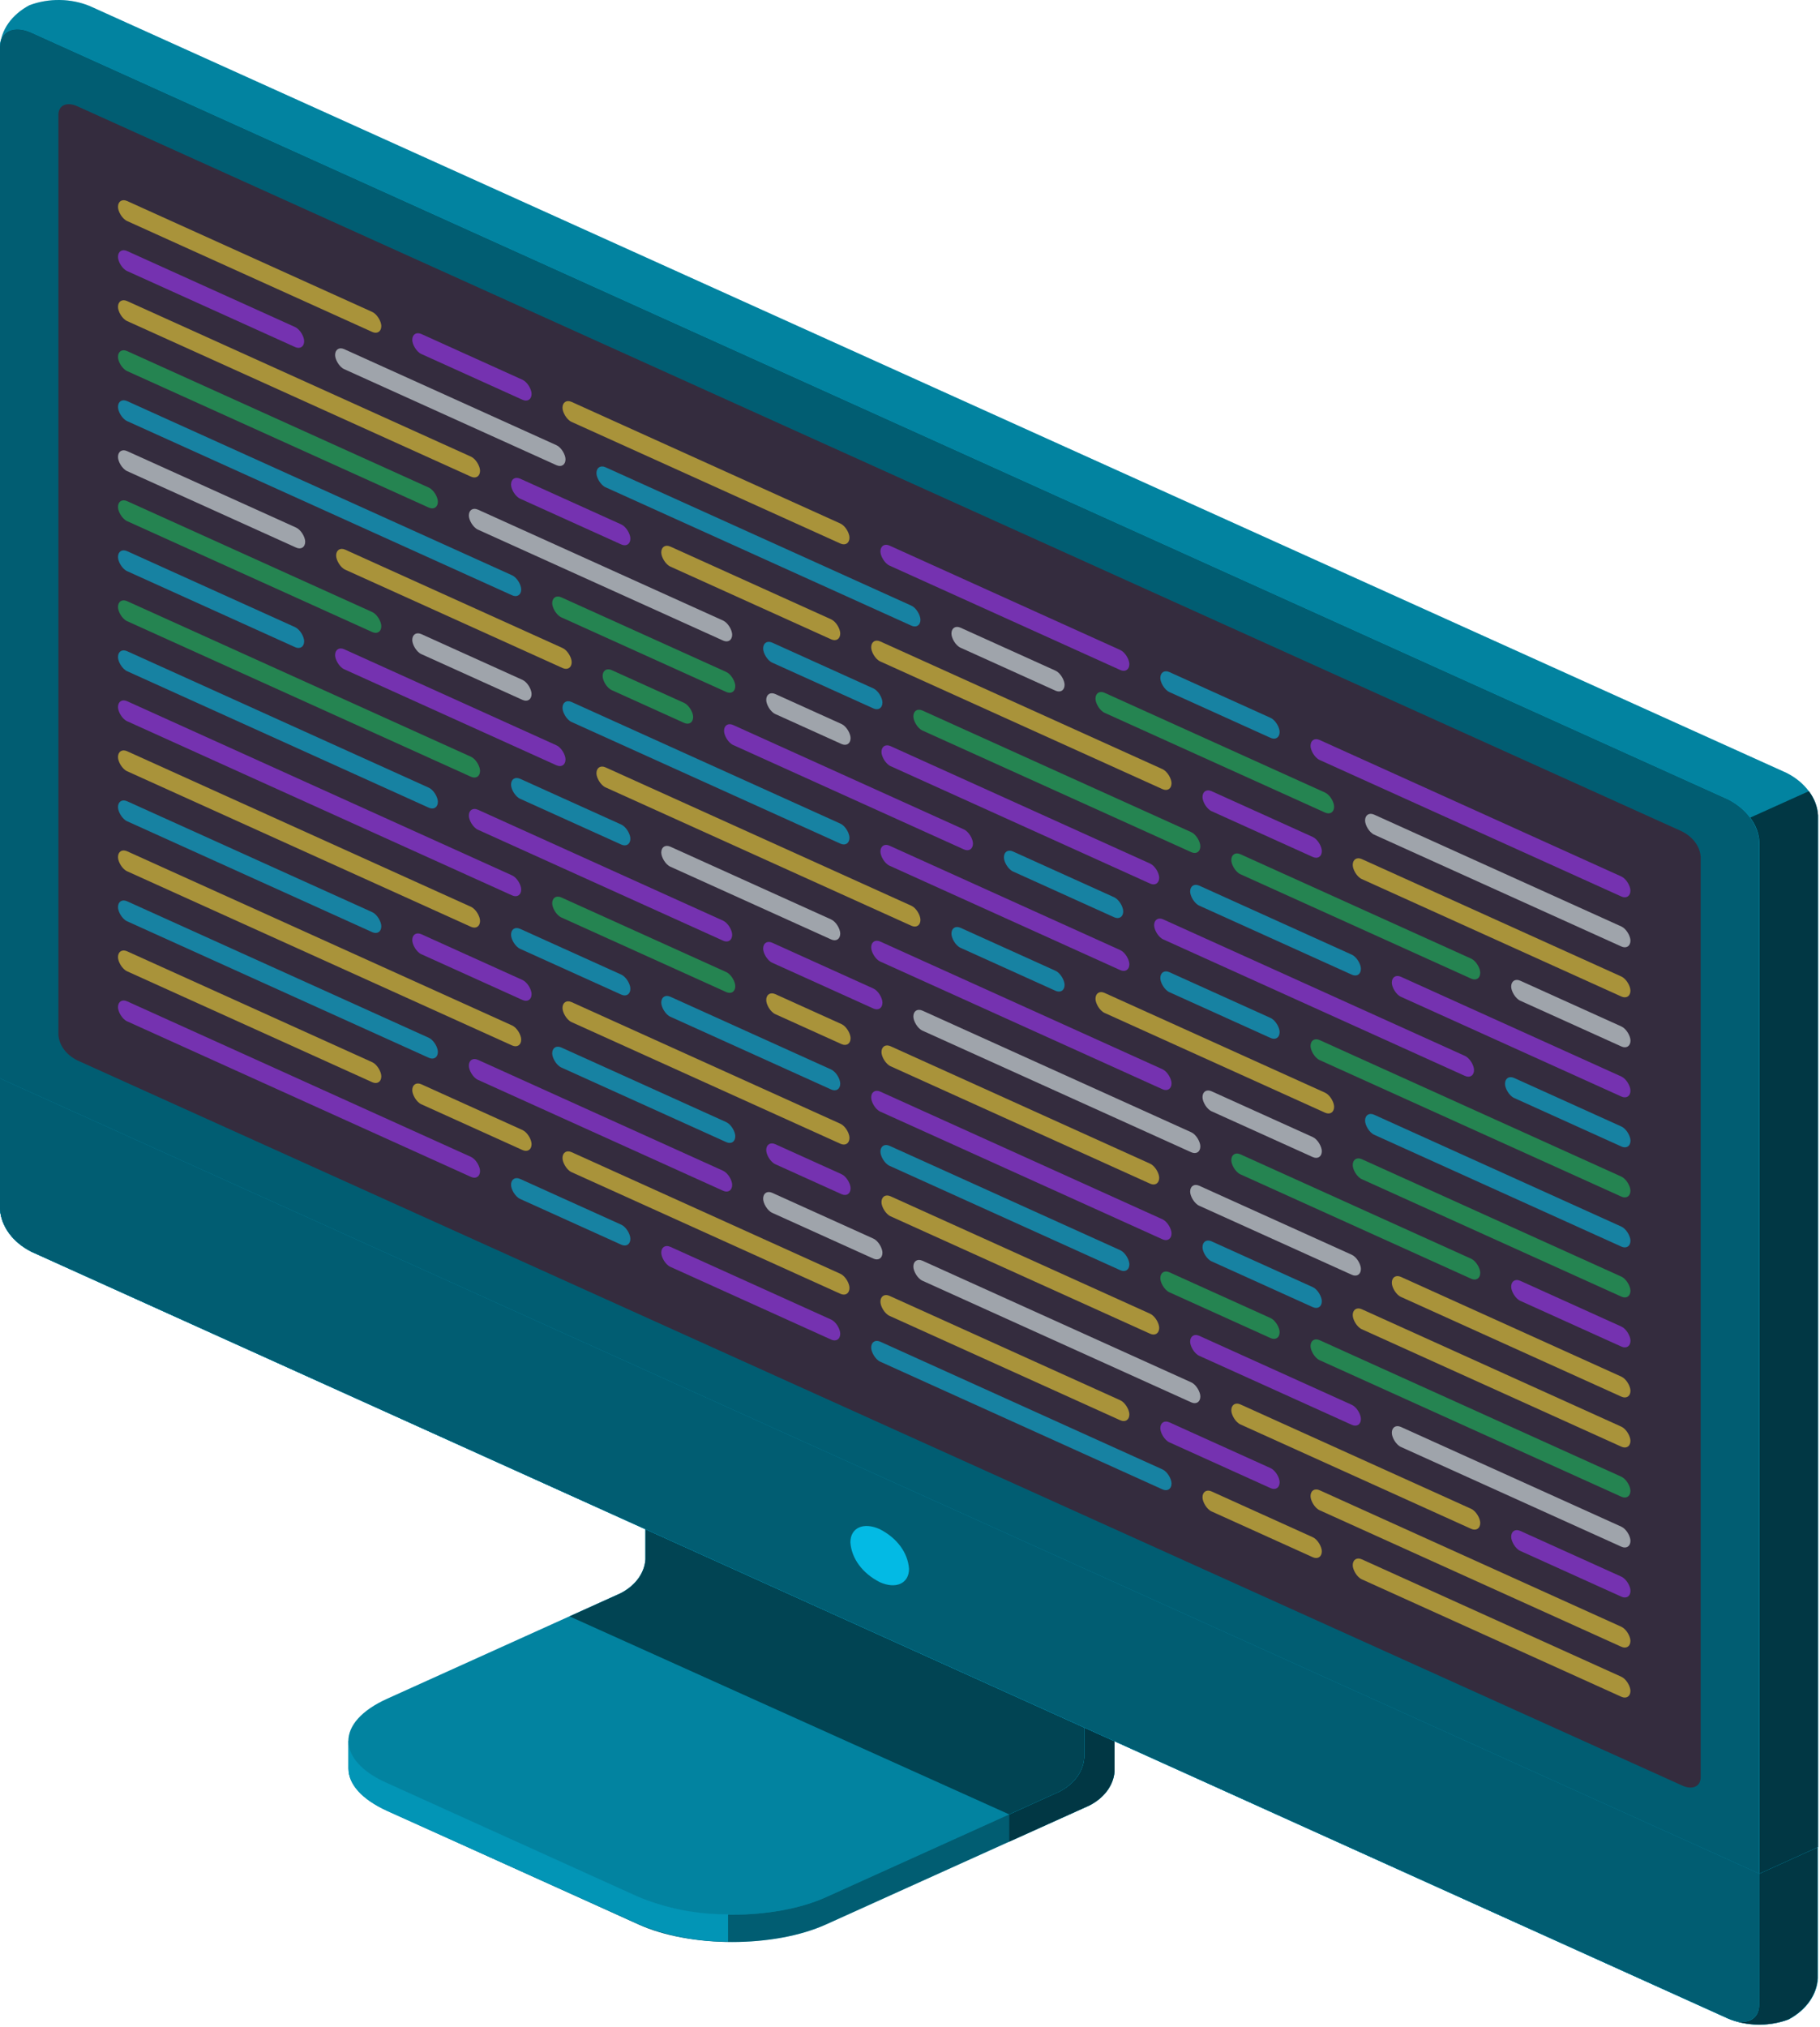 <svg width="406" height="452" viewBox="0 0 406 452" fill="none" xmlns="http://www.w3.org/2000/svg">
<path d="M142.453 429.1L86.415 403.752C80.637 401.131 77.749 397.72 77.749 394.295C77.749 390.87 77.749 388.194 77.749 388.194L145.147 358.312C146.769 357.48 148.119 356.361 149.089 355.046C150.059 353.731 150.62 352.257 150.729 350.741V296.663L248.61 340.91V394.989C248.499 396.502 247.935 397.974 246.966 399.286C245.997 400.598 244.648 401.715 243.028 402.546L184.278 429.086C172.723 434.314 153.99 434.313 142.453 429.1Z" fill="#03BAE4"/>
<g opacity="0.5">
<path d="M142.453 429.1L86.415 403.752C80.637 401.131 77.749 397.72 77.749 394.295C77.749 390.87 77.749 388.194 77.749 388.194L145.147 358.312C146.769 357.48 148.119 356.361 149.089 355.046C150.059 353.731 150.62 352.257 150.729 350.741V296.663L248.61 340.91V394.988C248.499 396.502 247.935 397.973 246.966 399.286C245.997 400.598 244.648 401.714 243.028 402.546L184.278 429.086C172.723 434.313 153.99 434.313 142.453 429.1Z" fill="black"/>
</g>
<path d="M225.111 404.57V410.644L243.046 402.56C244.668 401.727 246.018 400.609 246.988 399.294C247.957 397.979 248.519 396.504 248.628 394.989V340.91L229.967 332.493C229.595 336.196 229.169 340.023 228.779 343.753L241.858 349.674V391.91C241.758 393.424 241.202 394.898 240.235 396.211C239.268 397.525 237.917 398.641 236.294 399.468L225.111 404.57Z" fill="#03BAE4"/>
<path opacity="0.7" d="M225.111 404.57V410.644L243.046 402.56C244.668 401.727 246.018 400.609 246.988 399.294C247.957 397.979 248.519 396.504 248.628 394.989V340.91L229.967 332.493C229.595 336.196 229.169 340.023 228.779 343.753L241.858 349.674V391.91C241.758 393.424 241.202 394.898 240.235 396.211C239.268 397.525 237.917 398.641 236.294 399.468L225.111 404.57Z" fill="black"/>
<path d="M241.858 391.952C241.755 393.467 241.195 394.941 240.225 396.254C239.255 397.567 237.902 398.683 236.276 399.509L184.296 422.998C172.741 428.226 154.008 428.226 142.453 422.998L86.38 397.651C74.825 392.437 74.825 383.979 86.38 378.765L138.395 355.262C140.021 354.435 141.374 353.32 142.344 352.007C143.315 350.693 143.874 349.219 143.978 347.704V305.468L241.858 349.715V391.952Z" fill="#03BAE4"/>
<path opacity="0.3" d="M241.858 391.952C241.755 393.467 241.195 394.941 240.225 396.254C239.255 397.567 237.902 398.683 236.276 399.509L184.296 422.998C172.741 428.226 154.008 428.226 142.453 422.998L86.38 397.651C74.825 392.437 74.825 383.979 86.38 378.765L138.395 355.262C140.021 354.435 141.374 353.32 142.344 352.007C143.315 350.693 143.874 349.219 143.978 347.704V305.468L241.858 349.715V391.952Z" fill="black"/>
<path opacity="0.7" d="M127.035 360.406L138.395 355.275C140.021 354.449 141.374 353.334 142.344 352.021C143.315 350.707 143.874 349.233 143.978 347.718V305.468L241.858 349.715V391.952C241.755 393.467 241.195 394.941 240.225 396.254C239.255 397.567 237.902 398.683 236.276 399.509L225.111 404.556L127.035 360.406Z" fill="#03BAE4"/>
<path opacity="0.6" d="M127.035 360.406L138.395 355.275C140.021 354.449 141.374 353.334 142.344 352.021C143.315 350.707 143.874 349.233 143.978 347.718V305.468L241.858 349.715V391.952C241.755 393.467 241.195 394.941 240.225 396.254C239.255 397.567 237.902 398.683 236.276 399.509L225.111 404.556L127.035 360.406Z" fill="black"/>
<path d="M77.732 388.208V394.365C77.732 397.79 80.638 401.187 86.398 403.808L142.437 429.031C148.578 431.605 155.443 432.939 162.41 432.913V426.84C155.443 426.866 148.578 425.531 142.437 422.957L86.398 397.596C80.638 395.058 77.732 391.592 77.732 388.208Z" fill="#03BAE4"/>
<path opacity="0.2" d="M77.732 388.208V394.365C77.732 397.79 80.638 401.187 86.398 403.808L142.437 429.031C148.578 431.605 155.443 432.939 162.41 432.913V426.84C155.443 426.866 148.578 425.531 142.437 422.957L86.398 397.596C80.638 395.058 77.732 391.592 77.732 388.208Z" fill="black"/>
<path d="M399.021 450.274C396.906 451.073 394.579 451.473 392.23 451.439C389.881 451.405 387.575 450.939 385.499 450.079L6.984 279.094C4.956 278.056 3.27 276.658 2.06 275.016C0.85 273.373 0.151 271.531 0.019 269.637V10.421C0.101 8.585 0.736 6.791 1.872 5.184C3.009 3.576 4.614 2.202 6.558 1.172C8.67 0.369 10.993 -0.032 13.34 0.002C15.687 0.036 17.991 0.503 20.063 1.366L398.578 172.352C400.607 173.386 402.295 174.78 403.505 176.421C404.716 178.061 405.414 179.903 405.543 181.794V441.094C405.441 442.915 404.798 444.693 403.667 446.286C402.535 447.879 400.944 449.244 399.021 450.274Z" fill="#03BAE4"/>
<path opacity="0.3" d="M399.021 450.274C396.906 451.073 394.579 451.473 392.23 451.439C389.881 451.405 387.575 450.939 385.499 450.079L6.984 279.094C4.956 278.056 3.27 276.658 2.06 275.016C0.85 273.373 0.151 271.531 0.019 269.637V10.421C0.101 8.585 0.736 6.791 1.872 5.184C3.009 3.576 4.614 2.202 6.558 1.172C8.67 0.369 10.993 -0.032 13.34 0.002C15.687 0.036 17.991 0.503 20.063 1.366L398.578 172.352C400.607 173.386 402.295 174.78 403.505 176.421C404.716 178.061 405.414 179.903 405.543 181.794V441.094C405.441 442.915 404.798 444.693 403.667 446.286C402.535 447.879 400.944 449.244 399.021 450.274Z" fill="black"/>
<path d="M385.498 450.065L6.983 279.08C4.952 278.047 3.261 276.653 2.047 275.012C0.834 273.372 0.133 271.53 0 269.637V10.407C0 6.927 3.137 5.526 6.983 7.259L385.498 178.245C387.535 179.289 389.227 180.695 390.437 182.348C391.648 184.001 392.342 185.854 392.463 187.757V446.918C392.463 450.398 389.344 451.813 385.498 450.065Z" fill="#03BAE4"/>
<path d="M385.498 450.065L6.983 279.08C4.952 278.047 3.261 276.653 2.047 275.012C0.834 273.372 0.133 271.53 0 269.637V10.407C0 6.927 3.137 5.526 6.983 7.259L385.498 178.245C387.535 179.289 389.227 180.695 390.437 182.348C391.648 184.001 392.342 185.854 392.463 187.757V446.918C392.463 450.398 389.344 451.813 385.498 450.065Z" fill="#03BAE4"/>
<path opacity="0.5" d="M385.498 450.065L6.983 279.08C4.952 278.047 3.261 276.653 2.047 275.012C0.834 273.372 0.133 271.53 0 269.637V10.407C0 6.927 3.137 5.526 6.983 7.259L385.498 178.245C387.535 179.289 389.227 180.695 390.437 182.348C391.648 184.001 392.342 185.854 392.463 187.757V446.918C392.463 450.398 389.344 451.813 385.498 450.065Z" fill="black"/>
<path d="M386.526 450.481C388.494 451.14 390.619 451.462 392.758 451.426C394.897 451.39 397.002 450.997 398.932 450.273C400.876 449.241 402.482 447.864 403.618 446.254C404.755 444.645 405.39 442.848 405.472 441.011V411.892L392.393 417.812V446.932C392.481 450.107 389.911 451.535 386.526 450.481Z" fill="#03BAE4"/>
<path opacity="0.7" d="M386.526 450.481C388.494 451.14 390.619 451.462 392.758 451.426C394.897 451.39 397.002 450.997 398.932 450.273C400.876 449.241 402.482 447.864 403.618 446.254C404.755 444.645 405.39 442.848 405.472 441.011V411.892L392.393 417.812V446.932C392.481 450.107 389.911 451.535 386.526 450.481Z" fill="black"/>
<path d="M392.463 417.771V446.89C392.463 450.37 389.344 451.785 385.498 450.038L6.983 279.08C4.952 278.047 3.261 276.653 2.047 275.012C0.834 273.372 0.133 271.53 0 269.637V240.449L392.463 417.771Z" fill="#03BAE4"/>
<g opacity="0.5">
<path d="M392.463 417.771V446.89C392.463 450.371 389.344 451.785 385.498 450.038L6.983 279.08C4.952 278.047 3.261 276.653 2.047 275.013C0.834 273.372 0.133 271.53 0 269.638V240.449L392.463 417.771Z" fill="black"/>
</g>
<path d="M379.384 396.264V191.043C379.31 189.907 378.892 188.8 378.165 187.814C377.438 186.828 376.422 185.991 375.201 185.372L17.209 23.677C14.905 22.637 13.026 23.483 13.026 25.577V230.742C13.105 231.878 13.524 232.984 14.251 233.969C14.978 234.955 15.991 235.792 17.209 236.414L375.201 398.095C377.523 399.19 379.384 398.344 379.384 396.264Z" fill="#342C3E"/>
<path d="M196.242 340.952C198.147 341.921 199.732 343.229 200.868 344.769C202.005 346.309 202.66 348.037 202.781 349.813C202.781 353.071 199.857 354.402 196.242 352.766C194.339 351.795 192.755 350.487 191.619 348.947C190.483 347.408 189.826 345.68 189.702 343.905C189.702 340.633 192.626 339.316 196.242 340.952Z" fill="#03BAE4"/>
<path d="M390.426 182.294C391.679 183.954 392.385 185.831 392.481 187.757V417.771L405.561 411.85V181.795C405.459 179.891 404.752 178.037 403.505 176.401L390.426 182.294Z" fill="#03BAE4"/>
<path opacity="0.7" d="M390.426 182.294C391.679 183.954 392.385 185.831 392.481 187.757V417.771L405.561 411.85V181.795C405.459 179.891 404.752 178.037 403.505 176.401L390.426 182.294Z" fill="black"/>
<g opacity="0.6" filter="url(#filter0_f_99_953)">
<rect width="64.478" height="4.461" rx="2.231" transform="matrix(0.911 0.412 0 1 26.321 43.902)" fill="#F6D737"/>
<rect width="29.216" height="4.461" rx="2.231" transform="matrix(0.911 0.412 0 1 91.967 73.557)" fill="#A036FC"/>
<rect width="70.271" height="4.461" rx="2.231" transform="matrix(0.911 0.412 0 1 125.481 88.695)" fill="#F6D737"/>
<rect width="60.952" height="4.461" rx="2.231" transform="matrix(0.911 0.412 0 1 196.405 120.735)" fill="#A036FC"/>
<rect width="29.216" height="4.461" rx="2.231" transform="matrix(0.911 0.412 0 1 258.841 148.937)" fill="#03BAE4"/>
<rect width="78.331" height="4.461" rx="2.231" transform="matrix(0.911 0.412 0 1 292.351 164.075)" fill="#A036FC"/>
<rect width="45.588" height="4.461" rx="2.231" transform="matrix(0.911 0.412 0 1 26.321 55.055)" fill="#A036FC"/>
<rect width="56.418" height="4.461" rx="2.231" transform="matrix(0.911 0.412 0 1 74.754 76.933)" fill="#E6F4F3"/>
<rect width="79.338" height="4.461" rx="2.231" transform="matrix(0.911 0.412 0 1 133.053 103.269)" fill="#03BAE4"/>
<rect width="27.705" height="4.461" rx="2.231" transform="matrix(0.911 0.412 0 1 212.244 139.041)" fill="#E6F4F3"/>
<rect width="58.433" height="4.461" rx="2.231" transform="matrix(0.911 0.412 0 1 244.377 153.557)" fill="#1ABE5E"/>
<rect width="64.981" height="4.461" rx="2.231" transform="matrix(0.911 0.412 0 1 304.518 180.723)" fill="#E6F4F3"/>
<rect width="88.657" height="4.461" rx="2.231" transform="matrix(0.911 0.412 0 1 26.321 66.207)" fill="#F6D737"/>
<rect width="29.216" height="4.461" rx="2.231" transform="matrix(0.911 0.412 0 1 114.004 105.816)" fill="#A036FC"/>
<rect width="43.825" height="4.461" rx="2.231" transform="matrix(0.911 0.412 0 1 147.514 120.954)" fill="#F6D737"/>
<rect width="73.545" height="4.461" rx="2.231" transform="matrix(0.911 0.412 0 1 194.341 142.106)" fill="#F6D737"/>
<rect width="29.216" height="4.461" rx="2.231" transform="matrix(0.911 0.412 0 1 268.25 175.493)" fill="#A036FC"/>
<rect width="68.004" height="4.461" rx="2.231" transform="matrix(0.911 0.412 0 1 301.762 190.632)" fill="#F6D737"/>
<rect width="78.331" height="4.461" rx="2.231" transform="matrix(0.911 0.412 0 1 26.321 77.36)" fill="#1ABE5E"/>
<rect width="64.478" height="4.461" rx="2.231" transform="matrix(0.911 0.412 0 1 104.591 112.717)" fill="#E6F4F3"/>
<rect width="29.216" height="4.461" rx="2.231" transform="matrix(0.911 0.412 0 1 170.238 142.372)" fill="#03BAE4"/>
<rect width="70.271" height="4.461" rx="2.231" transform="matrix(0.911 0.412 0 1 203.75 157.51)" fill="#1ABE5E"/>
<rect width="60.952" height="4.461" rx="2.231" transform="matrix(0.911 0.412 0 1 274.678 189.549)" fill="#1ABE5E"/>
<rect width="29.216" height="4.461" rx="2.231" transform="matrix(0.911 0.412 0 1 337.11 217.752)" fill="#E6F4F3"/>
<rect width="98.732" height="4.461" rx="2.231" transform="matrix(0.911 0.412 0 1 26.321 88.513)" fill="#03BAE4"/>
<rect width="44.832" height="4.461" rx="2.231" transform="matrix(0.911 0.412 0 1 123.184 132.268)" fill="#1ABE5E"/>
<rect width="20.653" height="4.461" rx="2.231" transform="matrix(0.911 0.412 0 1 170.928 153.835)" fill="#E6F4F3"/>
<rect width="68.004" height="4.461" rx="2.231" transform="matrix(0.911 0.412 0 1 196.636 165.448)" fill="#A036FC"/>
<rect width="41.81" height="4.461" rx="2.231" transform="matrix(0.911 0.412 0 1 265.495 196.554)" fill="#03BAE4"/>
<rect width="58.433" height="4.461" rx="2.231" transform="matrix(0.911 0.412 0 1 310.485 216.877)" fill="#A036FC"/>
<rect width="45.84" height="4.461" rx="2.231" transform="matrix(0.911 0.412 0 1 26.321 99.665)" fill="#E6F4F3"/>
<rect width="57.677" height="4.461" rx="2.231" transform="matrix(0.911 0.412 0 1 74.984 121.646)" fill="#F6D737"/>
<rect width="22.164" height="4.461" rx="2.231" transform="matrix(0.911 0.412 0 1 134.433 148.501)" fill="#1ABE5E"/>
<rect width="60.952" height="4.461" rx="2.231" transform="matrix(0.911 0.412 0 1 161.519 160.737)" fill="#A036FC"/>
<rect width="29.216" height="4.461" rx="2.231" transform="matrix(0.911 0.412 0 1 223.95 188.939)" fill="#03BAE4"/>
<rect width="78.331" height="4.461" rx="2.231" transform="matrix(0.911 0.412 0 1 257.461 204.078)" fill="#A036FC"/>
<rect width="30.728" height="4.461" rx="2.231" transform="matrix(0.911 0.412 0 1 335.733 239.435)" fill="#03BAE4"/>
<rect width="64.478" height="4.461" rx="2.231" transform="matrix(0.911 0.412 0 1 26.321 110.817)" fill="#1ABE5E"/>
<rect width="29.216" height="4.461" rx="2.231" transform="matrix(0.911 0.412 0 1 91.967 140.472)" fill="#E6F4F3"/>
<rect width="70.271" height="4.461" rx="2.231" transform="matrix(0.911 0.412 0 1 125.481 155.61)" fill="#03BAE4"/>
<rect width="60.952" height="4.461" rx="2.231" transform="matrix(0.911 0.412 0 1 196.405 187.649)" fill="#A036FC"/>
<rect width="29.216" height="4.461" rx="2.231" transform="matrix(0.911 0.412 0 1 258.841 215.852)" fill="#03BAE4"/>
<rect width="78.331" height="4.461" rx="2.231" transform="matrix(0.911 0.412 0 1 292.351 230.99)" fill="#1ABE5E"/>
<rect width="45.588" height="4.461" rx="2.231" transform="matrix(0.911 0.412 0 1 26.321 121.97)" fill="#03BAE4"/>
<rect width="56.418" height="4.461" rx="2.231" transform="matrix(0.911 0.412 0 1 74.754 143.848)" fill="#A036FC"/>
<rect width="79.338" height="4.461" rx="2.231" transform="matrix(0.911 0.412 0 1 133.053 170.184)" fill="#F6D737"/>
<rect width="27.705" height="4.461" rx="2.231" transform="matrix(0.911 0.412 0 1 212.244 205.956)" fill="#03BAE4"/>
<rect width="58.433" height="4.461" rx="2.231" transform="matrix(0.911 0.412 0 1 244.377 220.473)" fill="#F6D737"/>
<rect width="64.981" height="4.461" rx="2.231" transform="matrix(0.911 0.412 0 1 304.518 247.638)" fill="#03BAE4"/>
<rect width="88.657" height="4.461" rx="2.231" transform="matrix(0.911 0.412 0 1 26.321 133.122)" fill="#1ABE5E"/>
<rect width="29.216" height="4.461" rx="2.231" transform="matrix(0.911 0.412 0 1 114.004 172.731)" fill="#03BAE4"/>
<rect width="43.825" height="4.461" rx="2.231" transform="matrix(0.911 0.412 0 1 147.514 187.869)" fill="#E6F4F3"/>
<rect width="73.545" height="4.461" rx="2.231" transform="matrix(0.911 0.412 0 1 194.341 209.021)" fill="#A036FC"/>
<rect width="29.216" height="4.461" rx="2.231" transform="matrix(0.911 0.412 0 1 268.25 242.408)" fill="#E6F4F3"/>
<rect width="68.004" height="4.461" rx="2.231" transform="matrix(0.911 0.412 0 1 301.762 257.546)" fill="#1ABE5E"/>
<rect width="78.331" height="4.461" rx="2.231" transform="matrix(0.911 0.412 0 1 26.321 144.275)" fill="#03BAE4"/>
<rect width="64.478" height="4.461" rx="2.231" transform="matrix(0.911 0.412 0 1 104.591 179.632)" fill="#A036FC"/>
<rect width="29.216" height="4.461" rx="2.231" transform="matrix(0.911 0.412 0 1 170.238 209.286)" fill="#A036FC"/>
<rect width="70.271" height="4.461" rx="2.231" transform="matrix(0.911 0.412 0 1 203.75 224.425)" fill="#E6F4F3"/>
<rect width="60.952" height="4.461" rx="2.231" transform="matrix(0.911 0.412 0 1 274.678 256.464)" fill="#1ABE5E"/>
<rect width="29.216" height="4.461" rx="2.231" transform="matrix(0.911 0.412 0 1 337.11 284.667)" fill="#A036FC"/>
<rect width="98.732" height="4.461" rx="2.231" transform="matrix(0.911 0.412 0 1 26.321 155.427)" fill="#A036FC"/>
<rect width="44.832" height="4.461" rx="2.231" transform="matrix(0.911 0.412 0 1 123.184 199.183)" fill="#1ABE5E"/>
<rect width="20.653" height="4.461" rx="2.231" transform="matrix(0.911 0.412 0 1 170.928 220.75)" fill="#F6D737"/>
<rect width="68.004" height="4.461" rx="2.231" transform="matrix(0.911 0.412 0 1 196.636 232.363)" fill="#F6D737"/>
<rect width="41.81" height="4.461" rx="2.231" transform="matrix(0.911 0.412 0 1 265.495 263.469)" fill="#E6F4F3"/>
<rect width="58.433" height="4.461" rx="2.231" transform="matrix(0.911 0.412 0 1 310.485 283.792)" fill="#F6D737"/>
<rect width="88.657" height="4.461" rx="2.231" transform="matrix(0.911 0.412 0 1 26.321 166.58)" fill="#F6D737"/>
<rect width="29.216" height="4.461" rx="2.231" transform="matrix(0.911 0.412 0 1 114.004 206.188)" fill="#03BAE4"/>
<rect width="43.825" height="4.461" rx="2.231" transform="matrix(0.911 0.412 0 1 147.514 221.326)" fill="#03BAE4"/>
<rect width="73.545" height="4.461" rx="2.231" transform="matrix(0.911 0.412 0 1 194.341 242.479)" fill="#A036FC"/>
<rect width="29.216" height="4.461" rx="2.231" transform="matrix(0.911 0.412 0 1 268.25 275.866)" fill="#03BAE4"/>
<rect width="68.004" height="4.461" rx="2.231" transform="matrix(0.911 0.412 0 1 301.762 291.004)" fill="#F6D737"/>
<rect width="64.478" height="4.461" rx="2.231" transform="matrix(0.911 0.412 0 1 26.321 177.732)" fill="#03BAE4"/>
<rect width="29.216" height="4.461" rx="2.231" transform="matrix(0.911 0.412 0 1 91.967 207.386)" fill="#A036FC"/>
<rect width="70.271" height="4.461" rx="2.231" transform="matrix(0.911 0.412 0 1 125.481 222.525)" fill="#F6D737"/>
<rect width="60.952" height="4.461" rx="2.231" transform="matrix(0.911 0.412 0 1 196.405 254.564)" fill="#03BAE4"/>
<rect width="29.216" height="4.461" rx="2.231" transform="matrix(0.911 0.412 0 1 258.841 282.767)" fill="#1ABE5E"/>
<rect width="78.331" height="4.461" rx="2.231" transform="matrix(0.911 0.412 0 1 292.351 297.905)" fill="#1ABE5E"/>
<rect width="98.732" height="4.461" rx="2.231" transform="matrix(0.911 0.412 0 1 26.321 188.885)" fill="#F6D737"/>
<rect width="44.832" height="4.461" rx="2.231" transform="matrix(0.911 0.412 0 1 123.184 232.641)" fill="#03BAE4"/>
<rect width="20.653" height="4.461" rx="2.231" transform="matrix(0.911 0.412 0 1 170.928 254.208)" fill="#A036FC"/>
<rect width="68.004" height="4.461" rx="2.231" transform="matrix(0.911 0.412 0 1 196.636 265.82)" fill="#F6D737"/>
<rect width="41.81" height="4.461" rx="2.231" transform="matrix(0.911 0.412 0 1 265.495 296.927)" fill="#A036FC"/>
<rect width="58.433" height="4.461" rx="2.231" transform="matrix(0.911 0.412 0 1 310.485 317.249)" fill="#E6F4F3"/>
<rect width="78.331" height="4.461" rx="2.231" transform="matrix(0.911 0.412 0 1 26.321 200.037)" fill="#03BAE4"/>
<rect width="64.478" height="4.461" rx="2.231" transform="matrix(0.911 0.412 0 1 104.591 235.395)" fill="#A036FC"/>
<rect width="29.216" height="4.461" rx="2.231" transform="matrix(0.911 0.412 0 1 170.238 265.049)" fill="#E6F4F3"/>
<rect width="70.271" height="4.461" rx="2.231" transform="matrix(0.911 0.412 0 1 203.75 280.187)" fill="#E6F4F3"/>
<rect width="60.952" height="4.461" rx="2.231" transform="matrix(0.911 0.412 0 1 274.678 312.226)" fill="#F6D737"/>
<rect width="29.216" height="4.461" rx="2.231" transform="matrix(0.911 0.412 0 1 337.11 340.429)" fill="#A036FC"/>
<rect width="64.478" height="4.461" rx="2.231" transform="matrix(0.911 0.412 0 1 26.321 211.189)" fill="#F6D737"/>
<rect width="29.216" height="4.461" rx="2.231" transform="matrix(0.911 0.412 0 1 91.967 240.844)" fill="#F6D737"/>
<rect width="70.271" height="4.461" rx="2.231" transform="matrix(0.911 0.412 0 1 125.481 255.982)" fill="#F6D737"/>
<rect width="60.952" height="4.461" rx="2.231" transform="matrix(0.911 0.412 0 1 196.405 288.021)" fill="#F6D737"/>
<rect width="29.216" height="4.461" rx="2.231" transform="matrix(0.911 0.412 0 1 258.841 316.224)" fill="#A036FC"/>
<rect width="78.331" height="4.461" rx="2.231" transform="matrix(0.911 0.412 0 1 292.351 331.363)" fill="#F6D737"/>
<rect width="88.657" height="4.461" rx="2.231" transform="matrix(0.911 0.412 0 1 26.321 222.342)" fill="#A036FC"/>
<rect width="29.216" height="4.461" rx="2.231" transform="matrix(0.911 0.412 0 1 114.004 261.95)" fill="#03BAE4"/>
<rect width="43.825" height="4.461" rx="2.231" transform="matrix(0.911 0.412 0 1 147.514 277.089)" fill="#A036FC"/>
<rect width="73.545" height="4.461" rx="2.231" transform="matrix(0.911 0.412 0 1 194.341 298.241)" fill="#03BAE4"/>
<rect width="29.216" height="4.461" rx="2.231" transform="matrix(0.911 0.412 0 1 268.25 331.628)" fill="#F6D737"/>
<rect width="68.004" height="4.461" rx="2.231" transform="matrix(0.911 0.412 0 1 301.762 346.766)" fill="#F6D737"/>
</g>
<defs>
<filter id="filter0_f_99_953" x="25.321" y="43.638" width="339.416" height="335.848" filterUnits="userSpaceOnUse" color-interpolation-filters="sRGB">
<feFlood flood-opacity="0" result="BackgroundImageFix"/>
<feBlend mode="normal" in="SourceGraphic" in2="BackgroundImageFix" result="shape"/>
<feGaussianBlur stdDeviation="0.5" result="effect1_foregroundBlur_99_953"/>
</filter>
</defs>
</svg>

